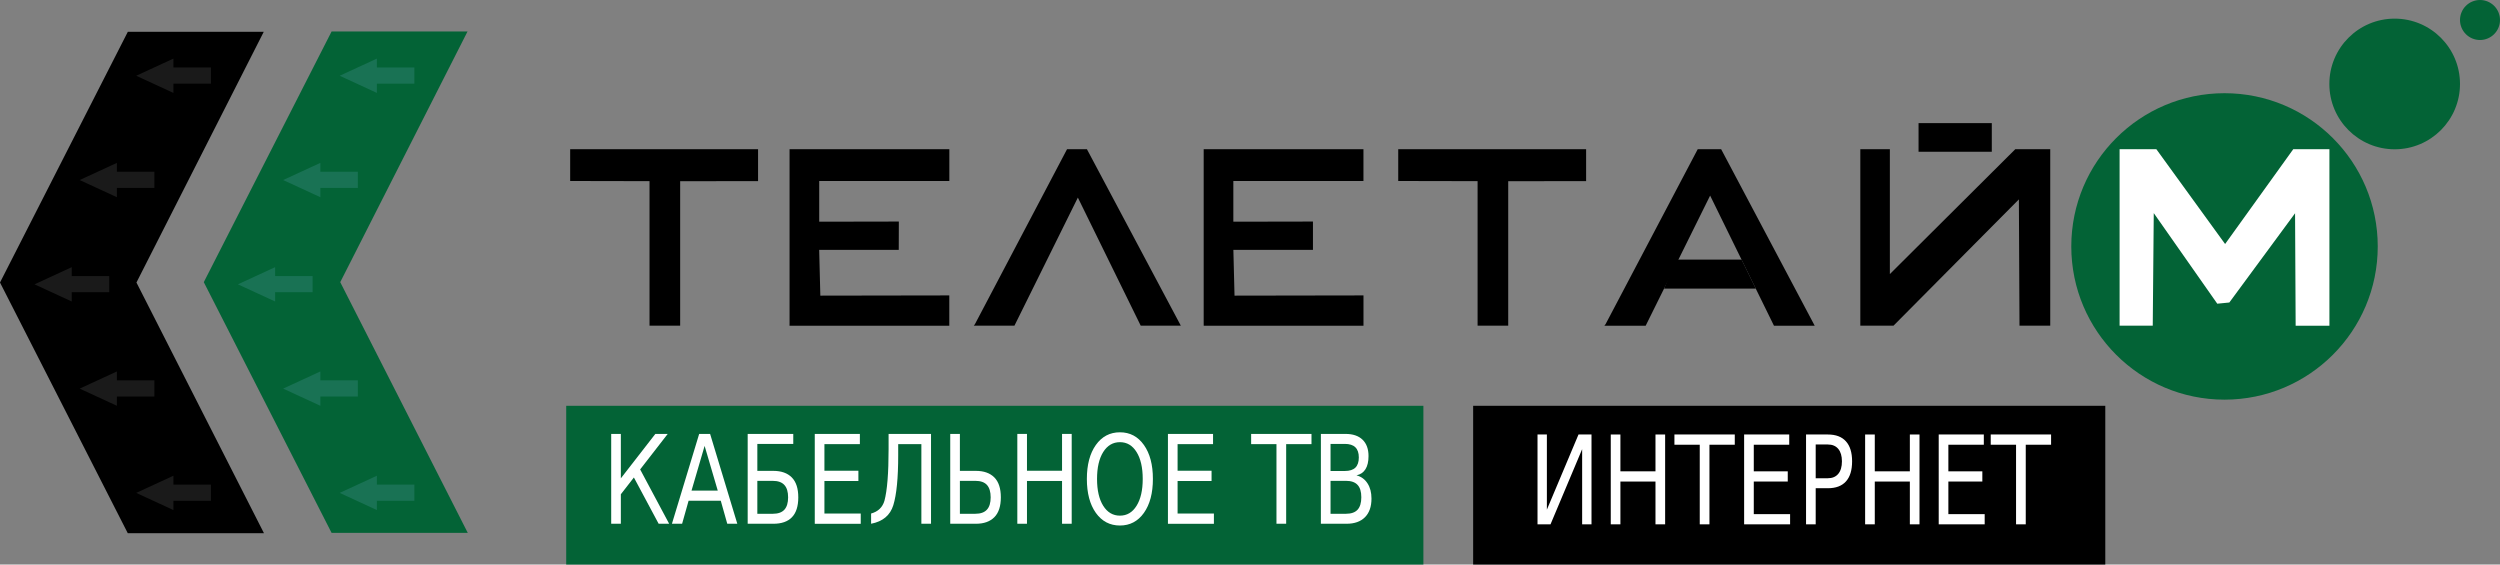 <?xml version="1.0" encoding="UTF-8"?>
<svg id="ttnet-logo" width="310" height="70" version="1.1" viewBox="0 0 310 70" xmlns="http://www.w3.org/2000/svg"><rect x="0" y="0" width="310" height="70" fill="#808080" stroke="none"/><g transform="translate(-133.33 -20.981)"><circle cx="409.17" cy="51.538" r="19" style="fill:#036336"/><path d="m316 90.981h78.386v-19.683h-78.386z"/><g transform="scale(.891 1.122)" style="fill:#fff" aria-label="ИНТЕРНЕТ"><path d="m371.13 66.719v9.928h-1.303v-8.306l-4.402 8.306h-1.809v-9.928h1.303v8.306l4.402-8.306z"/><path d="m373.81 66.719h1.343v4.07h4.881v-4.07h1.343v9.928h-1.343v-4.728h-4.881v4.728h-1.343z"/><path d="m382.67 66.719h8.399v1.131h-3.525v8.798h-1.35v-8.798h-3.525z"/><path d="m392.37 66.719h6.278v1.131h-4.934v2.939h4.728v1.131h-4.728v3.598h5.054v1.131h-6.397z"/><path d="m402.33 67.823v3.731h1.689q.938 0 1.45-.485.512-.485.512-1.383 0-.891-.512-1.377-.512-.485-1.45-.485zm-1.343-1.104h3.032q1.669 0 2.52.758.858.751.858 2.208 0 1.47-.858 2.221-.851.751-2.52.751h-1.689v3.99h-1.343z"/><path d="m409.21 66.719h1.343v4.07h4.881v-4.07h1.343v9.928h-1.343v-4.728h-4.881v4.728h-1.343z"/><path d="m419.45 66.719h6.278v1.131h-4.934v2.939h4.728v1.131h-4.728v3.598h5.054v1.131h-6.397z"/><path d="m426.69 66.719h8.399v1.131h-3.525v8.798h-1.35v-8.798h-3.525z"/></g><path d="m306.71 43.424 9.841.02v17.924h3.798v-17.915l9.659-.015v-3.953h-23.298v3.939"/><path d="m204.03 43.424 9.841.02v17.924h3.799v-17.915l9.66-.015v-3.953h-23.299v3.939"/><path d="m282.59 61.369h19.812v-3.756l-15.991.027-.143-5.672h9.868v-3.515l-9.872.019v-5.047h16.134v-3.939h-19.812v21.576"/><path d="m231.23 61.369h19.813v-3.756l-15.991.027-.144-5.672h9.867l.011-3.515-9.873.019v-5.047h16.135v-3.939h-19.813v21.576"/><path d="m254.22 61.182 11.422-21.697h2.468l11.644 21.883h-4.973l-7.796-15.887-7.866 15.887h-5.044"/><path d="m332.42 61.18 11.427-21.694h2.907l11.599 21.883h-5.052l-7.914-16.136-7.992 16.136h-5.122"/><path d="m341.12 53.168h8.164l1.762 3.598h-11.368l1.442-3.598"/><path d="m364.01 39.485h3.663v15.482l15.551-15.482h4.336v21.883h-3.813l-.075-15.664-15.551 15.664h-4.112v-21.883"/><path d="m396.16 61.369v-21.883h4.56l8.523 11.753 8.448-11.753h4.487v21.883h-4.188l-.072-13.943-8.151 11.066-1.495.148-7.876-11.234-.125 13.962h-4.112" style="fill:#fff"/><path d="m371.23 39.799h9.083v-3.551h-9.083z"/><path d="m203.54 90.981h106.29v-19.683h-106.29z" style="fill:#036336"/><g transform="matrix(.891 0 0 1.122 -8 0)" style="fill:#fff" aria-label="КАБЕЛЬНОЕ ТВ"><path d="m243.68 66.655h1.343v4.908l4.801-4.908h1.722l-3.837 3.924 4.037 6.005h-1.463l-3.445-5.114-1.815 1.855v3.259h-1.343z"/><path d="m256.68 67.979-1.822 4.941h3.651zm-.758-1.323h1.523l3.784 9.928h-1.397l-.904-2.547h-4.476l-.904 2.547h-1.416z"/><path d="m268.3 73.665q0-.924-.525-1.37-.519-.452-1.603-.452h-2.155v3.638h2.155q1.084 0 1.603-.446.525-.452.525-1.37zm.718-7.009v1.104h-5.001v2.979h2.221q1.669 0 2.574.725.904.725.904 2.201 0 1.47-.878 2.195-.871.725-2.6.725h-3.564v-9.928z"/><path d="m272.01 66.655h6.278v1.131h-4.934v2.939h4.728v1.131h-4.728v3.598h5.054v1.131h-6.397z"/><path d="m279.85 76.584v-1.131q1.443-.313 1.855-1.403.579-1.716.579-5.706v-1.689h5.905v9.928h-1.343v-8.798h-3.225v1.224q0 3.764-.678 5.519-.652 1.683-3.092 2.055z"/><path d="m296.49 73.665q0-.924-.525-1.377-.519-.446-1.603-.446h-2.155v3.638h2.155q1.084 0 1.603-.452.525-.446.525-1.363zm-5.626-7.009h1.343v4.083h2.221q1.669 0 2.574.725.904.725.904 2.201 0 1.47-.904 2.195-.904.725-2.574.725h-3.564z"/><path d="m300.2 66.655h1.343v4.07h4.881v-4.07h1.343v9.928h-1.343v-4.728h-4.881v4.728h-1.343z"/><path d="m314.48 67.567q-1.463 0-2.328 1.091-.858 1.091-.858 2.973 0 1.875.858 2.966.865 1.091 2.328 1.091 1.463 0 2.314-1.091.858-1.091.858-2.966 0-1.882-.858-2.973-.851-1.091-2.314-1.091zm0-1.091q2.088 0 3.338 1.403 1.25 1.397 1.25 3.751 0 2.348-1.25 3.751-1.25 1.397-3.338 1.397-2.095 0-3.352-1.397-1.25-1.397-1.25-3.751 0-2.354 1.25-3.751 1.257-1.403 3.352-1.403z"/><path d="m321.16 66.655h6.278v1.131h-4.934v2.939h4.728v1.131h-4.728v3.598h5.054v1.131h-6.397z"/><path d="m332.74 66.655h8.399v1.131h-3.525v8.798h-1.35v-8.798h-3.525z"/><path d="m343.79 71.842v3.638h2.155q1.084 0 1.603-.446.525-.452.525-1.377 0-.931-.525-1.37-.519-.446-1.603-.446zm0-4.083v2.993h1.988q.984 0 1.463-.366.485-.372.485-1.131 0-.751-.485-1.124-.479-.372-1.463-.372zm-1.343-1.104h3.431q1.536 0 2.367.638.831.638.831 1.815 0 .911-.426 1.45-.426.539-1.25.672.991.213 1.536.891.552.672.552 1.683 0 1.33-.904 2.055-.904.725-2.574.725h-3.564z"/></g><path d="m158.6 55.969 15.85-31.088h16.856l-15.786 31.088 15.815 31.088h-16.888z" style="fill:#036336"/><path d="m133.33 56.013 15.85-31.088h16.855l-15.786 31.088 15.815 31.088h-16.888z"/><path d="m175.45 30.375 4.614-2.129v1.103h4.649v2.005h-4.649v1.15z" style="fill-rule:evenodd;fill:#197254"/><path d="m175.45 82.1 4.614-2.129v1.103h4.649v2.005h-4.649v1.15z" style="fill-rule:evenodd;fill:#197254"/><path d="m168.44 69.169 4.614-2.129v1.103h4.649v2.005h-4.649v1.15z" style="fill-rule:evenodd;fill:#197254"/><path d="m168.44 43.306 4.614-2.129v1.103h4.649v2.005h-4.649v1.15z" style="fill-rule:evenodd;fill:#197254"/><path d="m162.83 56.238 4.614-2.129v1.103h4.649v2.005h-4.649v1.15z" style="fill-rule:evenodd;fill:#197254"/><path d="m150.22 30.375 4.614-2.129v1.103h4.649v2.005h-4.649v1.15z" style="fill-rule:evenodd;fill:#1a1a1a"/><path d="m150.22 82.1 4.614-2.129v1.103h4.649v2.005h-4.649v1.15z" style="fill-rule:evenodd;fill:#1a1a1a"/><path d="m143.21 69.169 4.614-2.129v1.103h4.649v2.005h-4.649v1.15z" style="fill-rule:evenodd;fill:#1a1a1a"/><path d="m143.21 43.306 4.614-2.129v1.103h4.649v2.005h-4.649v1.15z" style="fill-rule:evenodd;fill:#1a1a1a"/><path d="m137.61 56.238 4.614-2.129v1.103h4.649v2.005h-4.649v1.15z" style="fill-rule:evenodd;fill:#1a1a1a"/><circle cx="440.85" cy="23.461" r="2.48" style="fill:#036336"/><circle cx="430.27" cy="31.392" r="8.1" style="fill:#036336"/></g></svg>
